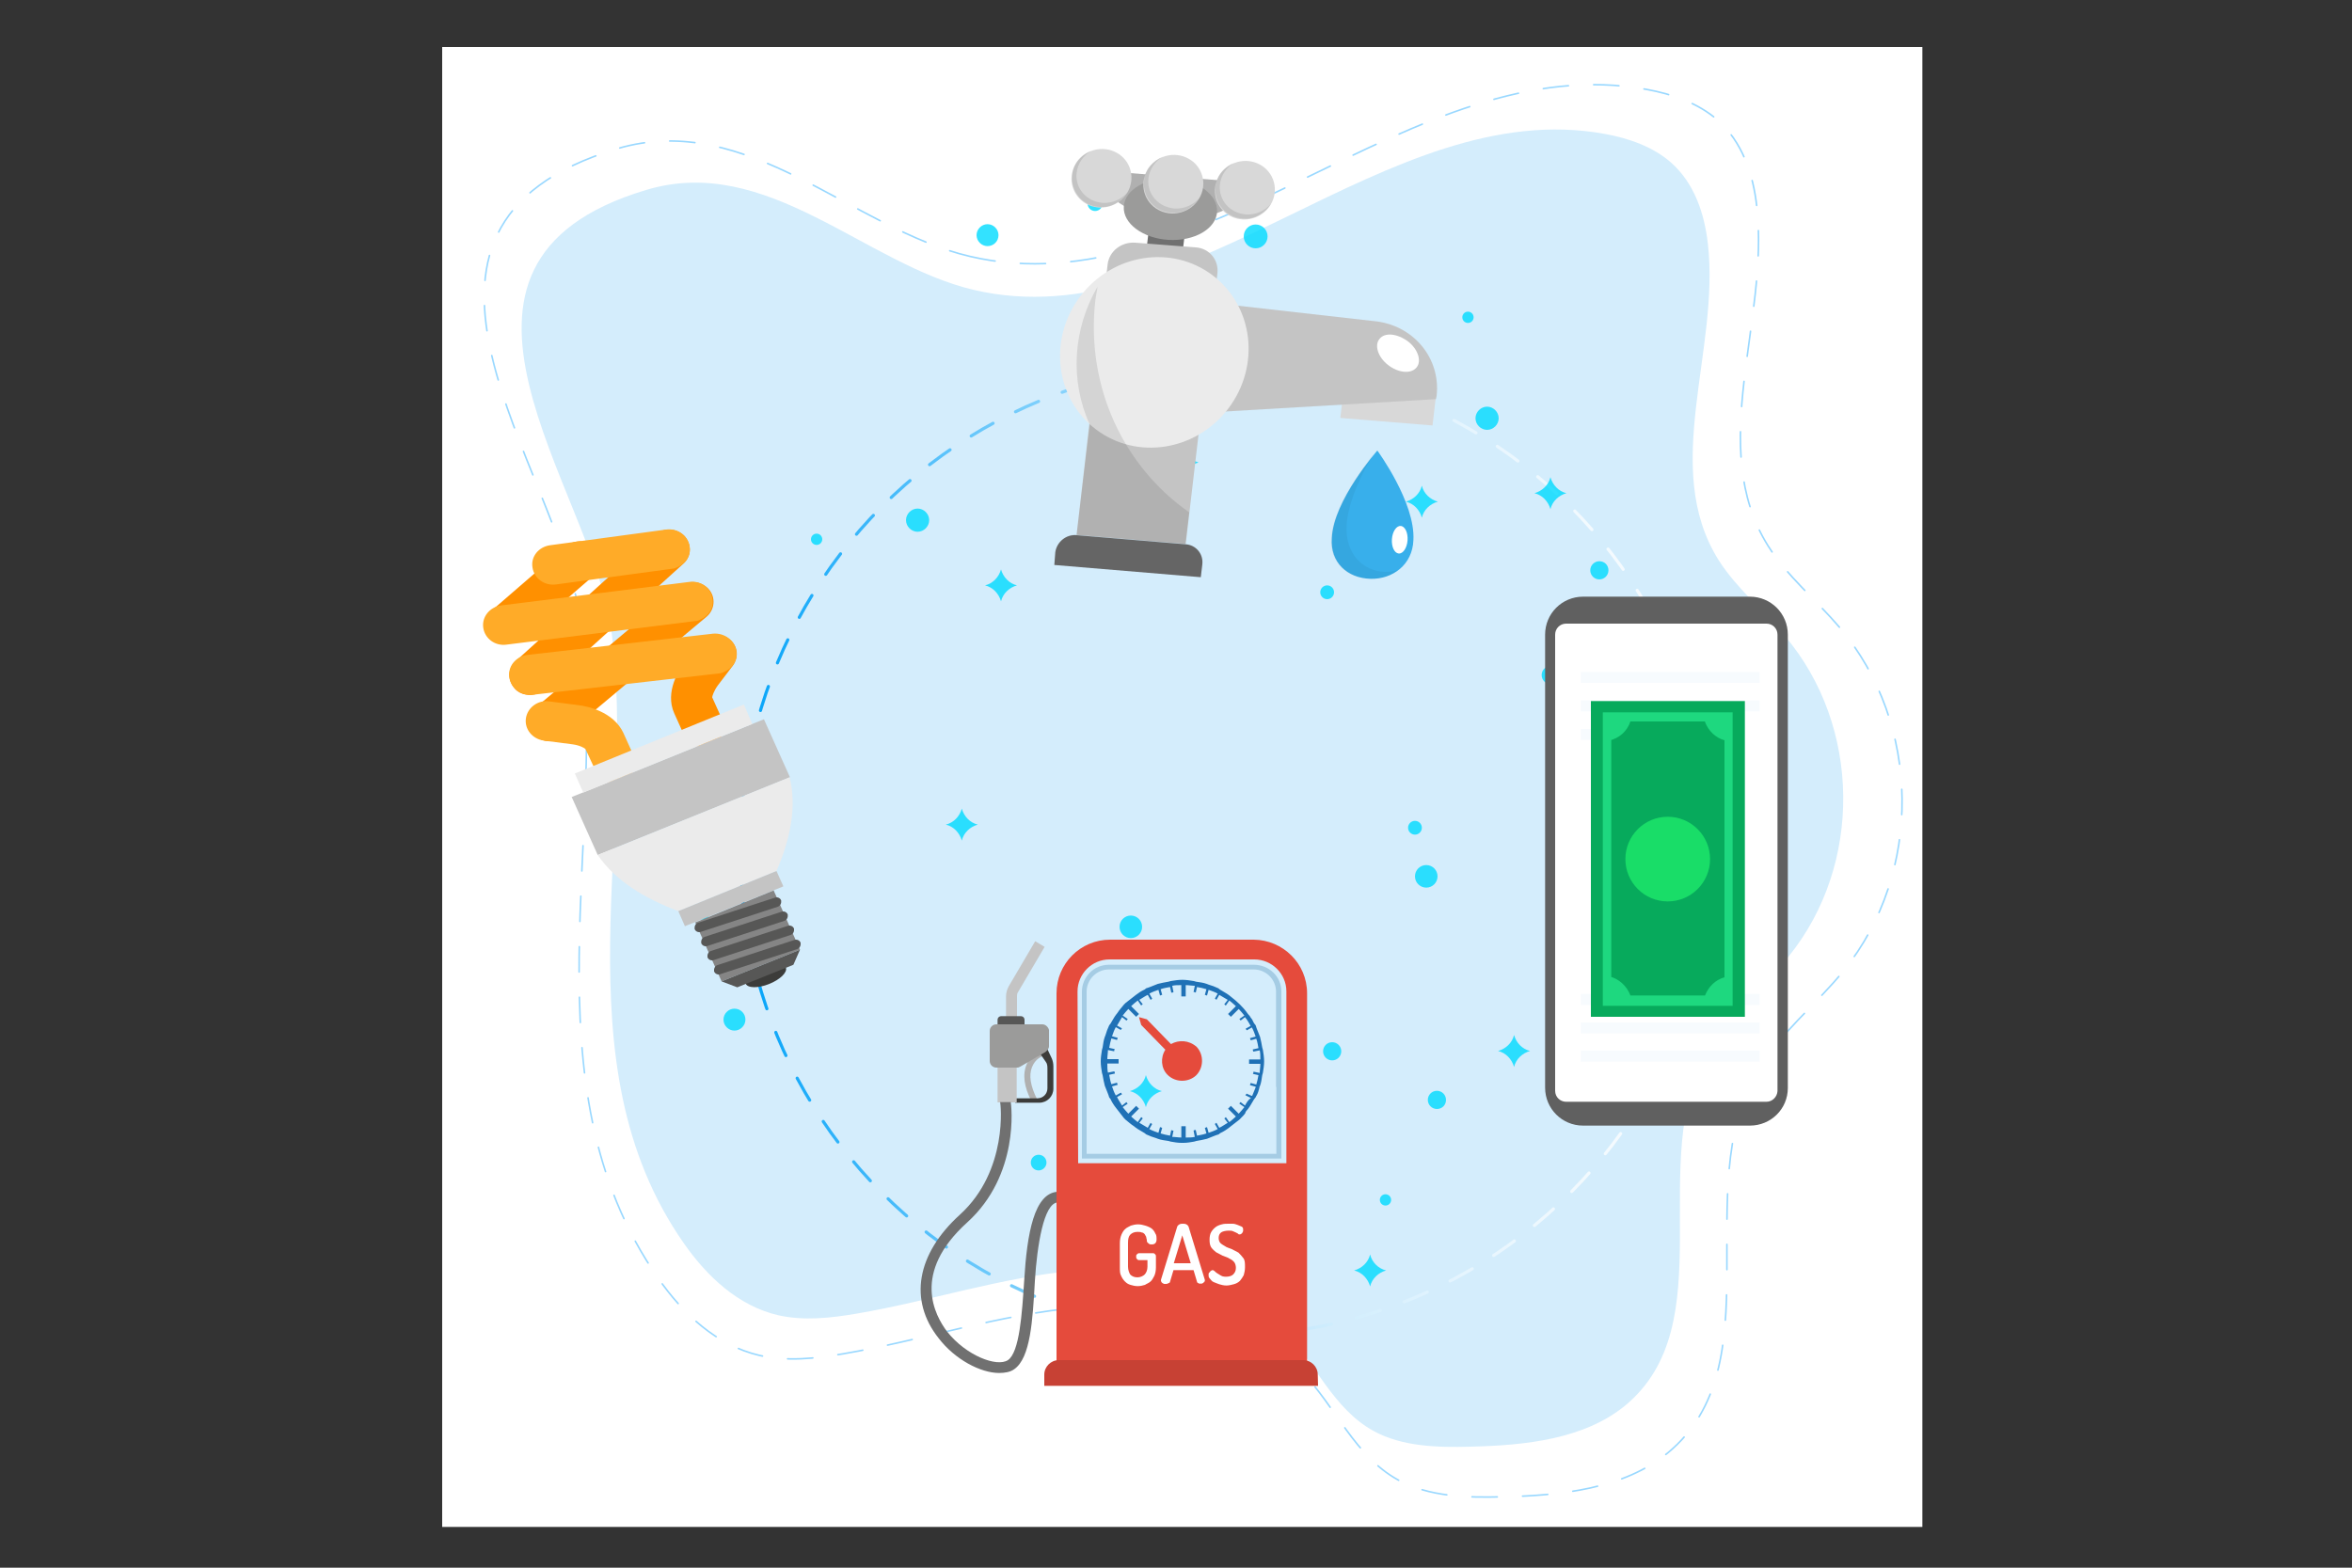 <?xml version="1.0" encoding="utf-8"?>
<!-- Generator: Adobe Illustrator 23.0.0, SVG Export Plug-In . SVG Version: 6.00 Build 0)  -->
<svg version="1.1" id="Layer_1" xmlns="http://www.w3.org/2000/svg" xmlns:xlink="http://www.w3.org/1999/xlink" x="0px" y="0px"
	 viewBox="0 0 750 500" style="enable-background:new 0 0 750 500;" xml:space="preserve">
<rect x="0" y="0" width="750" height="500" fill="#333333" stroke="none"/>
<style type="text/css">
	.st0{fill:none;}
	.st1{fill:#FFFFFF;}
	.st2{fill:#D4EDFC;}
	
		.st3{opacity:0.6;fill:none;stroke:#55BEFF;stroke-width:0.5;stroke-linecap:round;stroke-linejoin:round;stroke-dasharray:8.06,8.06;enable-background:new    ;}
	.st4{fill:none;stroke:url(#SVGID_1_);stroke-linecap:round;stroke-linejoin:round;stroke-dasharray:8.06,8.06;}
	.st5{opacity:0.8;}
	.st6{fill:#00DBFF;}
	.st7{fill:#B0B0B0;}
	.st8{fill:#3C3C3A;}
	.st9{fill:#C4C4C4;}
	.st10{fill:#9B9B9A;}
	.st11{fill:#707070;}
	.st12{fill:#575756;}
	.st13{fill:#A5CCE4;}
	.st14{fill:#E54B3C;}
	.st15{fill:#1F71B6;}
	.st16{fill:#C74134;}
	.st17{fill:#606060;}
	.st18{fill:#F7FBFE;}
	.st19{fill:#07AA5C;}
	.st20{fill:#1ED87F;}
	.st21{fill:#19DD68;}
	.st22{fill:#FF9000;}
	.st23{fill:#FFAB28;}
	.st24{fill:#EBEBEB;}
	.st25{fill:#858585;}
	.st26{fill:#D8D8D8;}
	.st27{opacity:0.1;enable-background:new    ;}
	.st28{opacity:0.1;}
	.st29{fill:#38AFEB;}
	.st30{opacity:5.000000e-02;}
</style>
<g>
	<rect class="st0" width="750" height="500"/>
	<g>
		<g id="BACKGROUND">
			<rect x="141" y="15" class="st1" width="472" height="472"/>
			<path class="st2" d="M310.7,92.5c68.8,16,131.4-62.5,201-49.8c7.7,1.4,15.4,4.1,21.1,9.1c7.5,6.6,10.7,16.3,11.8,25.9
				c3.9,34-15.1,71.4,3.4,100.9c5.7,9,14.3,16,21.2,24.3c24.3,28.7,24.8,72.9,1.2,102.1c-8.4,10.3-19.3,18.9-25.9,30.3
				c-20.1,34.9,5.4,87-26.4,113.1c-13,10.6-31.7,12.6-49.1,13c-10.6,0.3-21.9,0-31-5c-12.9-7.1-18.5-21.6-28.5-32
				c-16-16.7-42.3-21.3-66.2-19.2c-23.9,2.1-46.7,9.8-70.3,13.8c-8.2,1.4-16.7,2.3-24.8,0.5c-12.9-3-22.8-12.5-30.1-22.9
				c-40.6-58.1-14.4-132.3-23.3-196.6c-6.1-44.1-67.3-115.9,11.2-139.4C244.7,48.9,275.8,84.4,310.7,92.5z"/>
			<path class="st3" d="M309.4,81.8C383.2,99,450.4,14.9,525,28.5c8.3,1.5,16.5,4.4,22.6,9.7c8,7,11.5,17.5,12.6,27.7
				c4.1,36.4-16.2,76.6,3.6,108.2c6.1,9.7,15.3,17.2,22.8,26c26.1,30.8,26.6,78.2,1.3,109.5c-9,11.1-20.7,20.2-27.8,32.5
				c-21.5,37.4,5.8,93.2-28.3,121.3c-14,11.5-34.1,13.6-52.7,14c-11.4,0.3-23.4,0-33.3-5.4c-13.8-7.6-19.8-23.2-30.6-34.4
				c-17.2-17.9-45.4-22.8-71-20.6c-25.6,2.2-50.1,10.5-75.4,14.8c-8.8,1.5-17.9,2.5-26.6,0.5c-13.8-3.2-24.5-13.4-32.3-24.6
				c-43.5-62.3-15.4-141.9-25-210.8c-6.5-47.3-72.1-124.3,12-149.5C238.6,35.1,271.9,73.1,309.4,81.8z"/>
			
				<linearGradient id="SVGID_1_" gradientUnits="userSpaceOnUse" x1="355.209" y1="513.389" x2="355.209" y2="202.386" gradientTransform="matrix(0 -1 1 0 33.077 626.197)">
				<stop  offset="0" style="stop-color:#F7FBFE"/>
				<stop  offset="0.123" style="stop-color:#F3FAFE"/>
				<stop  offset="0.25" style="stop-color:#E6F5FE"/>
				<stop  offset="0.379" style="stop-color:#D2EEFD"/>
				<stop  offset="0.509" style="stop-color:#B5E3FD"/>
				<stop  offset="0.64" style="stop-color:#8FD6FC"/>
				<stop  offset="0.772" style="stop-color:#62C5FB"/>
				<stop  offset="0.903" style="stop-color:#2DB2FA"/>
				<stop  offset="1" style="stop-color:#00A2F9"/>
			</linearGradient>
			<ellipse class="st4" cx="391" cy="271" rx="155" ry="155"/>
		</g>
		<g id="OBJECTS">
			<g>
				<g class="st5">
					<path class="st6" d="M512.9,181.9c0,1.6-1.3,2.9-2.9,2.9s-2.9-1.3-2.9-2.9c0-1.6,1.3-2.9,2.9-2.9
						C511.7,179,512.9,180.3,512.9,181.9z"/>
					<path class="st6" d="M497.4,215.3c0,1.6-1.3,2.9-2.9,2.9s-2.9-1.3-2.9-2.9c0-1.6,1.3-2.9,2.9-2.9
						C496.1,212.4,497.4,213.7,497.4,215.3z"/>
					<circle class="st6" cx="423.2" cy="188.9" r="2.2"/>
					<path class="st6" d="M262.2,172c0,1-0.8,1.8-1.8,1.8s-1.8-0.8-1.8-1.8s0.8-1.8,1.8-1.8S262.2,171,262.2,172z"/>
					<path class="st6" d="M238.4,239.7c0,2.1-1.7,3.8-3.8,3.8s-3.8-1.7-3.8-3.8s1.7-3.8,3.8-3.8S238.4,237.6,238.4,239.7z"/>
					<circle class="st6" cx="224.1" cy="290.9" r="2.4"/>
					<circle class="st6" cx="454.8" cy="279.5" r="3.6"/>
					<path class="st6" d="M532.5,308.9c0,1.4-1.1,2.5-2.5,2.5c-1.4,0-2.5-1.1-2.5-2.5s1.1-2.5,2.5-2.5
						C531.4,306.4,532.5,307.6,532.5,308.9z"/>
					<circle class="st6" cx="541.9" cy="198.3" r="1.8"/>
					<path class="st6" d="M296.3,165.9c0,2-1.7,3.7-3.7,3.7s-3.7-1.7-3.7-3.7s1.7-3.7,3.7-3.7C294.6,162.2,296.3,163.9,296.3,165.9z
						"/>
					<path class="st6" d="M237.7,325.2c0,1.9-1.6,3.5-3.5,3.5s-3.5-1.6-3.5-3.5s1.6-3.5,3.5-3.5
						C236.2,321.7,237.7,323.3,237.7,325.2z"/>
					<g>
						<path class="st6" d="M319.2,181.6L319.2,181.6c0.7,2.5,2.6,4.5,5.1,5.1l0,0l0,0c-2.5,0.7-4.5,2.6-5.1,5.1l0,0l0,0
							c-0.7-2.5-2.6-4.5-5.1-5.1l0,0l0,0C316.6,186.1,318.5,184.1,319.2,181.6L319.2,181.6z"/>
						<path class="st6" d="M494.4,152.2L494.4,152.2c0.7,2.5,2.6,4.5,5.1,5.1l0,0l0,0c-2.5,0.7-4.5,2.6-5.1,5.1l0,0l0,0
							c-0.7-2.5-2.6-4.5-5.1-5.1l0,0l0,0C491.8,156.6,493.8,154.7,494.4,152.2L494.4,152.2z"/>
						<path class="st6" d="M564.4,198.1L564.4,198.1c0.7,2.5,2.6,4.5,5.1,5.1l0,0l0,0c-2.5,0.7-4.5,2.6-5.1,5.1l0,0l0,0
							c-0.7-2.5-2.6-4.5-5.1-5.1l0,0l0,0C561.8,202.6,563.8,200.6,564.4,198.1L564.4,198.1z"/>
						<path class="st6" d="M306.7,257.9L306.7,257.9c0.7,2.5,2.6,4.5,5.1,5.1l0,0l0,0c-2.5,0.7-4.5,2.6-5.1,5.1l0,0l0,0
							c-0.7-2.5-2.6-4.5-5.1-5.1l0,0l0,0C304.1,262.4,306,260.4,306.7,257.9L306.7,257.9z"/>
						<path class="st6" d="M507.2,269.6L507.2,269.6c0.7,2.5,2.6,4.5,5.1,5.1l0,0l0,0c-2.5,0.7-4.5,2.6-5.1,5.1l0,0l0,0
							c-0.7-2.5-2.6-4.5-5.1-5.1l0,0l0,0C504.6,274,506.6,272.1,507.2,269.6L507.2,269.6z"/>
					</g>
				</g>
				<g class="st5">
					<path class="st6" d="M458.2,353.7c-1.6,0-2.9-1.3-2.9-2.9s1.3-2.9,2.9-2.9s2.9,1.3,2.9,2.9
						C461.1,352.5,459.8,353.7,458.2,353.7z"/>
					<path class="st6" d="M424.8,338.2c-1.6,0-2.9-1.3-2.9-2.9s1.3-2.9,2.9-2.9s2.9,1.3,2.9,2.9S426.4,338.2,424.8,338.2z"/>
					<circle class="st6" cx="451.2" cy="264" r="2.2"/>
					<path class="st6" d="M468.1,103c-1,0-1.8-0.8-1.8-1.8s0.8-1.8,1.8-1.8s1.8,0.8,1.8,1.8S469.1,103,468.1,103z"/>
					<path class="st6" d="M400.4,79.2c-2.1,0-3.8-1.7-3.8-3.8s1.7-3.8,3.8-3.8s3.8,1.7,3.8,3.8S402.5,79.2,400.4,79.2z"/>
					<circle class="st6" cx="349.2" cy="64.9" r="2.4"/>
					<circle class="st6" cx="360.6" cy="295.6" r="3.6"/>
					<path class="st6" d="M331.2,373.3c-1.4,0-2.5-1.1-2.5-2.5s1.1-2.5,2.5-2.5s2.5,1.1,2.5,2.5S332.5,373.3,331.2,373.3z"/>
					<circle class="st6" cx="441.8" cy="382.7" r="1.8"/>
					<path class="st6" d="M474.2,137.1c-2,0-3.7-1.7-3.7-3.7s1.7-3.7,3.7-3.7s3.7,1.7,3.7,3.7C477.9,135.4,476.2,137.1,474.2,137.1z
						"/>
					<path class="st6" d="M314.9,78.5c-1.9,0-3.5-1.6-3.5-3.5s1.6-3.5,3.5-3.5s3.5,1.6,3.5,3.5C318.4,77,316.8,78.5,314.9,78.5z"/>
					<g>
						<path class="st6" d="M458.5,160L458.5,160c-2.5,0.7-4.5,2.6-5.1,5.1l0,0l0,0c-0.7-2.5-2.6-4.5-5.1-5.1l0,0l0,0
							c2.5-0.7,4.5-2.6,5.1-5.1l0,0l0,0C454,157.4,456,159.3,458.5,160L458.5,160z"/>
						<path class="st6" d="M487.9,335.2L487.9,335.2c-2.5,0.7-4.5,2.6-5.1,5.1l0,0l0,0c-0.7-2.5-2.6-4.5-5.1-5.1l0,0l0,0
							c2.5-0.7,4.5-2.6,5.1-5.1l0,0l0,0C483.5,332.6,485.4,334.6,487.9,335.2L487.9,335.2z"/>
						<path class="st6" d="M442,405.2L442,405.2c-2.5,0.7-4.5,2.6-5.1,5.1l0,0l0,0c-0.7-2.5-2.6-4.5-5.1-5.1l0,0l0,0
							c2.5-0.7,4.5-2.6,5.1-5.1l0,0l0,0C437.5,402.6,439.5,404.6,442,405.2L442,405.2z"/>
						<path class="st6" d="M382.2,147.5L382.2,147.5c-2.5,0.7-4.5,2.6-5.1,5.1l0,0l0,0c-0.7-2.5-2.6-4.5-5.1-5.1l0,0l0,0
							c2.5-0.7,4.5-2.6,5.1-5.1l0,0l0,0C377.7,144.9,379.7,146.8,382.2,147.5L382.2,147.5z"/>
						<path class="st6" d="M370.5,348L370.5,348c-2.5,0.7-4.5,2.6-5.1,5.1l0,0l0,0c-0.7-2.5-2.6-4.5-5.1-5.1l0,0l0,0
							c2.5-0.7,4.5-2.6,5.1-5.1l0,0l0,0C366.1,345.4,368,347.4,370.5,348L370.5,348z"/>
					</g>
				</g>
			</g>
			<g>
				<g>
					<path class="st7" d="M329,351.4c-2.5-4.8-3-8.7-1.6-12c1.4-3.4,4.5-4.3,4.6-4.3l0.5,1.8c-0.2,0-2.3,0.7-3.4,3.4
						s-0.5,6.1,1.6,10.3L329,351.4z"/>
					<path class="st8" d="M332.9,332.3l-2.1,2.5l2.7,3.9c0.4,0.5,0.5,1.2,0.5,2v6.4c0,1.8-1.4,3.2-3.2,3.2h-7.1v1.4h7.7
						c2.5,0,4.5-2,4.5-4.5v-7.1c0-0.9-0.2-1.8-0.5-2.5L332.9,332.3z"/>
					<rect x="318.1" y="340.5" class="st9" width="6.1" height="11.1"/>
					<path class="st10" d="M332.4,326.7h-5.7h-8.6h-0.4c-1.1,0-2.1,0.9-2.1,2.1v9.6c0,1.1,0.9,2.1,2.1,2.1h0.4h6.1h0.2
						c0.4,0,0.7-0.2,1.1-0.4l7.9-4.6c0.5-0.4,1.1-1.1,1.1-1.8v-5.2C334.3,327.6,333.4,326.7,332.4,326.7z"/>
					<path class="st9" d="M324.2,325h-3.4v-7.3c0-1.1,0.4-2.3,0.9-3.2l8.4-14.3l3,1.8l-8.4,14.3c-0.4,0.5-0.4,1.1-0.4,1.4v7.3H324.2
						z"/>
					<path class="st11" d="M318.6,437.9c-5.9,0-14.1-4.3-19.3-11.1c-9.6-12.1-7-26.9,6.8-39.4c15.5-14.1,13-35.7,12.8-35.9h3.4
						c0.2,0.9,2.9,23.2-13.9,38.4c-17.8,16.1-10.3,29.6-6.4,34.8c6.1,7.7,15.9,11.4,19.4,9.1c3.7-2.5,4.5-14.8,5.2-25.5
						c0.9-15,3.2-27.8,10.7-28.2v3.4c-4.5,0.2-6.6,13.9-7.3,25c-0.7,12.7-1.4,24.6-6.6,28.2C322.2,437.6,320.4,437.9,318.6,437.9z"
						/>
					<path class="st12" d="M326.7,325.3c0-0.7-0.5-1.2-1.2-1.2h-6.2c-0.7,0-1.2,0.5-1.2,1.2v1.4h8.6v-1.4H326.7z"/>
				</g>
				<path class="st13" d="M399.8,307.7h-3h-43.2c-4.8,0-8.6,3.9-8.6,8.6v53.2H397h11.6v-20.2v-2.7v-21.8v-2.9v-5.7
					C408.6,311.4,404.6,307.7,399.8,307.7z M407,346.7v2.7V368h-10.2h-50.3v-51.7c0-3.9,3.2-7.1,7.1-7.1h43.2h3
					c3.9,0,7.1,3.2,7.1,7.1v5.5v2.9V346.7L407,346.7z"/>
				<path class="st14" d="M373.4,333l-7.7-7.9l0,0l-2.5-0.7l0.7,2.5l0,0l7.7,7.9c-1.6,2.5-1.4,5.9,0.7,8c2.5,2.5,6.6,2.5,9.1,0.2
					c2.5-2.5,2.5-6.6,0.2-9.1C379.1,331.7,375.9,331.6,373.4,333z"/>
				<path class="st15" d="M397.7,354l0.4-0.5l0,0c0.7-0.9,1.2-2,1.8-2.9l0,0l0.4-0.5l0,0c0.2-0.2,0.2-0.5,0.4-0.7
					c0.4-0.7,0.7-1.6,0.9-2.5l0,0v-0.2l0.2-0.4l0,0l0,0l0,0c0.4-1.1,0.5-2.1,0.7-3.4l0,0l0.2-0.7l0,0c0.2-1.2,0.4-2.5,0.4-3.7
					s-0.2-2.5-0.4-3.7l0,0l-0.2-0.7l0,0c-0.2-1.1-0.4-2.3-0.7-3.4l0,0l0,0l0,0l-0.2-0.5l0,0c-0.4-1.1-0.9-2.1-1.2-3.2l0,0l-0.4-0.5
					l0,0c-0.4-0.5-0.5-1.1-0.9-1.6c-0.4-0.4-0.5-0.9-0.9-1.2l0,0l-0.4-0.5l0,0c-1.4-2-3.2-3.7-5.4-5.4l0,0l-0.5-0.4l0,0
					c-0.9-0.7-2-1.2-2.9-1.8l0,0l-0.5-0.4l0,0c-1.1-0.5-2.1-0.9-3.2-1.2l0,0l-0.5-0.2l0,0l0,0l0,0c-1.1-0.4-2.1-0.5-3.4-0.7l0,0
					l-0.7-0.2l0,0c-1.2-0.2-2.5-0.4-3.7-0.4s-2.5,0.2-3.7,0.4l0,0l-0.7,0.2l0,0c-1.1,0.2-2.3,0.4-3.4,0.7l0,0l0,0l0,0l-0.5,0.2l0,0
					c-1.1,0.4-2.1,0.9-3.2,1.2l0,0l-0.5,0.4l0,0c-1.1,0.5-2,1.1-2.9,1.8l0,0l-0.5,0.4l0,0c-0.9,0.7-1.8,1.4-2.7,2.1l0,0l-0.5,0.5
					l0,0c-0.7,0.9-1.4,1.6-2.1,2.7l0,0l-0.4,0.5l0,0c-0.7,0.9-1.2,2-1.8,2.9l0,0l-0.4,0.5l0,0c-0.5,1.1-0.9,2.1-1.2,3.2l0,0
					l-0.2,0.5l0,0l0,0l0,0c-0.4,1.1-0.5,2.1-0.7,3.4l0,0l-0.2,0.7l0,0c-0.2,1.2-0.4,2.5-0.4,3.7s0.2,2.5,0.4,3.7l0,0l0.2,0.7l0,0
					c0.2,1.1,0.4,2.3,0.7,3.4l0,0l0,0l0,0l0.2,0.5l0,0c0.4,1.1,0.9,2.1,1.2,3.2l0,0l0.4,0.5l0,0c0.5,1.1,1.1,2,1.8,2.9l0,0l0.4,0.5
					l0,0c0.7,0.9,1.4,1.8,2.1,2.7l0,0l0.5,0.5l0,0c0.9,0.7,1.6,1.4,2.7,2.1l0,0l0.5,0.4l0,0c0.9,0.7,2,1.2,2.9,1.8l0,0l0.5,0.4l0,0
					c1.1,0.5,2.1,0.9,3.2,1.2l0,0l0.5,0.2l0,0l0,0l0,0c1.1,0.4,2.1,0.5,3.4,0.7l0,0l0.7,0.2l0,0c1.1,0.2,2.3,0.4,3.4,0.4l0,0h0.7
					l0,0c1.1,0,2.3-0.2,3.4-0.4l0,0l0.7-0.2l0,0c1.1-0.2,2.3-0.4,3.4-0.7l0,0l0,0l0,0l0.5-0.2l0,0c1.1-0.4,2.1-0.9,3.2-1.2l0,0
					l0.5-0.4l0,0c1.1-0.5,2-1.1,2.9-1.8l0,0l0.5-0.4l0,0c0.9-0.7,1.8-1.4,2.7-2.1l0,0l0.5-0.5l0,0c0.5-0.5,1.1-1.1,1.4-1.6
					C397.1,354.8,397.3,354.4,397.7,354L397.7,354z M397,352.6l-1.4-1.1c-0.2,0.2-0.4,0.4-0.4,0.5l1.6,1.1c-0.5,0.7-1.2,1.4-1.8,2.1
					l-2.5-2.5c-0.4,0.4-0.7,0.7-0.9,0.9l2.5,2.5c-0.7,0.7-1.4,1.2-2.1,1.8l-1.1-1.6c-0.2,0.2-0.4,0.4-0.5,0.4l1.1,1.4
					c-0.9,0.5-1.8,1.2-2.7,1.6l-0.9-1.6c-0.2,0.2-0.4,0.2-0.5,0.4l0.9,1.6c-0.9,0.5-2,0.9-2.9,1.2l-0.5-1.8c-0.2,0-0.4,0.2-0.7,0.2
					l0.5,1.8c-1.1,0.4-2,0.5-3,0.7l-0.4-1.8c-0.2,0-0.5,0-0.7,0.2l0.4,2c-0.9,0.2-1.8,0.2-2.9,0.2v-3.6c-0.2,0-0.5,0-0.7,0
					c-0.2,0-0.5,0-0.7,0v3.6c-0.9,0-2-0.2-2.9-0.2l0.4-2c-0.2,0-0.5,0-0.7-0.2l-0.4,1.8c-1.1-0.2-2.1-0.4-3-0.7l0.5-1.8
					c-0.2,0-0.4-0.2-0.7-0.2l-0.5,1.8c-1.1-0.4-2-0.7-2.9-1.2l0.9-1.6c-0.2-0.2-0.4-0.2-0.5-0.4l-0.9,1.6c-0.9-0.5-1.8-1.1-2.7-1.6
					l1.1-1.4c-0.2-0.2-0.4-0.4-0.5-0.4l-1.1,1.6c-0.7-0.5-1.4-1.2-2.1-1.8l2.5-2.5c-0.4-0.4-0.7-0.7-0.9-0.9l-2.5,2.5
					c-0.7-0.7-1.2-1.4-1.8-2.1l1.6-1.1c-0.2-0.2-0.4-0.4-0.4-0.5l-1.4,1.1c-0.5-0.9-1.2-1.8-1.6-2.7l1.6-0.9
					c-0.2-0.2-0.2-0.4-0.4-0.5l-1.6,0.9c-0.5-0.9-0.9-2-1.2-2.9l1.8-0.5c0-0.2-0.2-0.4-0.2-0.7l-1.8,0.5c-0.4-1.1-0.5-2-0.7-3
					l1.8-0.4c0-0.2,0-0.5-0.2-0.7l-2,0.4c-0.2-0.9-0.2-1.8-0.2-2.9h3.6c0-0.2,0-0.5,0-0.7s0-0.5,0-0.7h-3.6c0-0.9,0.2-2,0.2-2.9
					l2,0.4c0-0.2,0-0.5,0.2-0.7l-1.8-0.4c0.2-1.1,0.4-2.1,0.7-3l1.8,0.5c0-0.2,0.2-0.4,0.2-0.7l-1.8-0.5c0.4-1.1,0.7-2,1.2-2.9
					l1.6,0.9c0.2-0.2,0.2-0.4,0.4-0.5l-1.6-0.9c0.5-0.9,1.1-1.8,1.6-2.7l1.4,1.1c0.2-0.2,0.4-0.4,0.4-0.5l-1.6-1.1
					c0.5-0.7,1.2-1.4,1.8-2.1l2.5,2.5c0.4-0.4,0.7-0.7,0.9-0.9l-2.5-2.5c0.7-0.7,1.4-1.2,2.1-1.8l1.1,1.6c0.2-0.2,0.4-0.4,0.5-0.4
					l-1.1-1.4c0.9-0.5,1.8-1.2,2.7-1.6l0.9,1.6c0.2-0.2,0.4-0.2,0.5-0.4l-0.9-1.6c0.9-0.5,2-0.9,2.9-1.2l0.5,1.8
					c0.2,0,0.4-0.2,0.7-0.2l-0.5-1.8c1.1-0.4,2-0.5,3-0.7l0.4,1.8c0.2,0,0.5,0,0.7-0.2l-0.4-2c0.9-0.2,1.8-0.2,2.9-0.2v3.6
					c0.2,0,0.5,0,0.7,0c0.2,0,0.5,0,0.7,0v-3.6c0.9,0,2,0.2,2.9,0.2l-0.4,2c0.2,0,0.5,0,0.7,0.2l0.4-1.8c1.1,0.2,2.1,0.4,3,0.7
					l-0.5,1.8c0.2,0,0.4,0.2,0.7,0.2l0.5-1.8c1.1,0.4,2,0.7,2.9,1.2l-0.9,1.6c0.2,0.2,0.4,0.2,0.5,0.4l0.9-1.6
					c0.9,0.5,1.8,1.1,2.7,1.6l-1.1,1.4c0.2,0.2,0.4,0.4,0.5,0.4l1.1-1.6c0.7,0.5,1.4,1.2,2.1,1.8l-2.5,2.5c0.4,0.4,0.7,0.7,0.9,0.9
					l2.5-2.5c0.7,0.7,1.2,1.4,1.8,2.1l-1.6,1.1c0.2,0.2,0.4,0.4,0.4,0.5l1.4-1.1c0.2,0.2,0.2,0.4,0.4,0.5c0.5,0.7,0.9,1.4,1.4,2.3
					l-1.6,0.9c0.2,0.2,0.2,0.4,0.4,0.5l1.6-0.9c0.5,0.9,0.9,2,1.2,2.9l-1.8,0.5c0,0.2,0.2,0.4,0.2,0.7l1.8-0.5c0.4,1.1,0.5,2,0.7,3
					l-1.8,0.4c0,0.2,0,0.5,0.2,0.7l2-0.4c0.2,0.9,0.2,1.8,0.2,2.9h-3.6c0,0.2,0,0.5,0,0.7s0,0.5,0,0.7h3.6c0,0.9-0.2,2-0.2,2.9
					l-2-0.4c0,0.2,0,0.5-0.2,0.7l1.8,0.4c-0.2,1.1-0.4,2.1-0.7,3l-1.8-0.5c0,0.2-0.2,0.4-0.2,0.7l1.8,0.5v0.2
					c-0.4,0.9-0.7,1.8-1.1,2.7l0,0h-0.2l-1.6-0.7c-0.2,0.2-0.2,0.4-0.4,0.5l0.4,0.2l1.4,0.7C398,350.8,397.5,351.7,397,352.6
					L397,352.6z"/>
				<path class="st12" d="M400.2,349.4C400.2,349.4,400.2,349.2,400.2,349.4L400.2,349.4L400.2,349.4z"/>
				<g>
					<path class="st14" d="M416.8,434.5V316.8c0-9.5-7.7-17-17-17.1l0,0H354c-9.5,0-17.1,7.7-17.1,17.1v117.8H416.8z M343.6,316.2
						c0-5.5,4.5-10.2,10.2-10.2H400c5.5,0,10.2,4.5,10.2,10.2V371h-66.4L343.6,316.2L343.6,316.2z"/>
				</g>
				<g>
					<path class="st1" d="M365.7,395.6c0-0.4-0.2-0.7-0.2-1.1c-0.2-0.4-0.4-0.7-0.5-0.9c-0.2-0.2-0.5-0.5-0.9-0.5
						c-0.4-0.2-0.9-0.2-1.4-0.2c-1.1,0-1.8,0.4-2.3,0.9s-0.7,1.4-0.7,2.5v7.7c0,1.1,0.4,2,0.7,2.5c0.5,0.5,1.2,0.9,2.3,0.9
						c0.9,0,1.8-0.4,2.3-0.9c0.5-0.5,0.9-1.4,0.9-2.5v-2.1h-2.7c-0.4,0-0.5-0.2-0.7-0.4c-0.2-0.2-0.2-0.5-0.2-0.7
						c0-0.4,0-0.5,0.2-0.7c0.2-0.2,0.4-0.4,0.7-0.4h4.5c0.4,0,0.5,0.2,0.7,0.4c0.2,0.2,0.2,0.4,0.2,0.7v3.4c0,1.1-0.2,2-0.5,2.7
						c-0.4,0.7-0.7,1.4-1.2,1.8c-0.5,0.5-1.2,0.7-1.8,1.1c-0.7,0.2-1.4,0.4-2.3,0.4s-1.6-0.2-2.3-0.4s-1.2-0.5-1.8-1.1
						c-0.5-0.5-0.9-1.1-1.2-1.8c-0.4-0.7-0.4-1.6-0.4-2.7v-7.7c0-1.1,0.2-2,0.5-2.7s0.7-1.4,1.2-1.8c0.5-0.5,1.1-0.7,1.8-1.1
						c0.7-0.2,1.4-0.4,2.3-0.4s1.6,0.2,2.3,0.4c0.7,0.2,1.4,0.5,2,0.9c0.5,0.4,0.9,0.9,1.2,1.6c0.4,0.5,0.4,1.2,0.4,2
						c0,0.5-0.2,0.9-0.4,1.1c-0.2,0.2-0.5,0.4-1.1,0.4c-0.4,0-0.7,0-0.9-0.2C365.7,396.2,365.7,396,365.7,395.6z"/>
					<path class="st1" d="M371.8,409.5c-0.2,0-0.4,0-0.5,0c-0.2,0-0.4-0.2-0.5-0.2c-0.2-0.2-0.4-0.2-0.4-0.4
						c-0.2-0.2-0.2-0.4-0.2-0.5c0-0.2,0-0.2,0-0.2l5.2-17c0.2-0.4,0.4-0.5,0.7-0.7c0.4-0.2,0.7-0.2,1.1-0.2c0.4,0,0.7,0,1.1,0.2
						c0.4,0.2,0.5,0.4,0.7,0.7l5.2,17c0,0.2,0,0.2,0,0.2c0,0.2,0,0.4-0.2,0.4c-0.2,0.2-0.2,0.4-0.4,0.4c-0.2,0.2-0.4,0.2-0.5,0.2
						c-0.2,0-0.4,0-0.5,0c-0.2,0-0.4,0-0.5-0.2c-0.2,0-0.4-0.2-0.4-0.4l-1.1-3.7h-6.4l-1.1,3.7c0,0.2-0.2,0.4-0.4,0.4
						C372.2,409.5,372,409.5,371.8,409.5z M379.7,402.9L377,394l-2.7,8.9H379.7z"/>
					<path class="st1" d="M390.9,407.2c0.9,0,1.8-0.2,2.3-0.7s0.9-1.1,0.9-2.1c0-0.7-0.2-1.4-0.5-1.8c-0.4-0.5-0.9-0.9-1.6-1.2
						c-0.5-0.4-1.2-0.5-2.1-0.9c-0.7-0.4-1.4-0.7-2.1-1.1c-0.5-0.4-1.1-0.9-1.6-1.6c-0.4-0.7-0.5-1.4-0.5-2.5c0-0.9,0.2-1.8,0.5-2.3
						c0.4-0.7,0.9-1.2,1.4-1.6c0.5-0.4,1.2-0.7,2-0.9c0.7-0.2,1.4-0.2,2.1-0.2c0.4,0,0.9,0,1.4,0c0.5,0,1.1,0.2,1.6,0.4
						c0.5,0.2,0.9,0.4,1.2,0.5c0.4,0.2,0.5,0.5,0.5,0.9c0,0.2,0,0.4,0,0.5c0,0.2-0.2,0.4-0.2,0.5c-0.2,0.2-0.2,0.4-0.4,0.4
						c-0.2,0.2-0.4,0.2-0.5,0.2c-0.2,0-0.4,0-0.5-0.2c-0.2-0.2-0.4-0.2-0.7-0.4c-0.4-0.2-0.5-0.2-0.9-0.4s-0.9-0.2-1.4-0.2
						c-0.9,0-1.8,0.2-2.3,0.5s-0.9,0.9-0.9,1.8c0,0.7,0.2,1.2,0.5,1.6c0.4,0.4,0.9,0.7,1.6,1.1c0.5,0.4,1.2,0.5,2.1,0.9
						c0.7,0.4,1.4,0.7,2.1,1.1c0.5,0.5,1.1,1.1,1.6,1.8c0.5,0.7,0.5,1.6,0.5,2.9c0,0.9-0.2,1.8-0.4,2.5c-0.4,0.7-0.7,1.2-1.2,1.8
						c-0.5,0.5-1.2,0.9-2,1.1c-0.7,0.2-1.6,0.4-2.3,0.4c-0.9,0-1.6-0.2-2.3-0.4c-0.7-0.2-1.2-0.5-1.8-0.7c-0.5-0.2-0.9-0.7-1.2-1.1
						c-0.4-0.4-0.4-0.7-0.4-1.1c0-0.2,0-0.4,0-0.5s0.2-0.4,0.4-0.5c0.2-0.2,0.2-0.4,0.4-0.4c0.2-0.2,0.4-0.2,0.5-0.2
						c0.2,0,0.5,0.2,0.7,0.4s0.5,0.5,0.9,0.7c0.4,0.2,0.7,0.5,1.2,0.7C389.5,407,390.2,407.2,390.9,407.2z"/>
				</g>
				<path class="st16" d="M420.3,442h-87.3v-3.6c0-2.5,2.1-4.6,4.6-4.6h78c2.5,0,4.6,2.1,4.6,4.6L420.3,442L420.3,442z"/>
			</g>
			<g>
				<g>
					<path class="st17" d="M558,359h-53.2c-6.7,0-12.1-5.4-12.1-12.1V202.4c0-6.7,5.4-12.1,12.1-12.1H558c6.7,0,12.1,5.4,12.1,12.1
						V347C570.1,353.7,564.7,359,558,359z"/>
					<path class="st1" d="M563.3,351.4h-63.9c-1.9,0-3.5-1.5-3.5-3.5V202.4c0-1.9,1.5-3.5,3.5-3.5h63.9c1.9,0,3.5,1.5,3.5,3.5v145.6
						C566.7,349.8,565.2,351.4,563.3,351.4z"/>
				</g>
				<g>
					<rect x="504.1" y="214.3" class="st18" width="57" height="3.5"/>
					<rect x="504.1" y="223.4" class="st18" width="57" height="3.5"/>
					<rect x="504.1" y="232.5" class="st18" width="41.8" height="3.5"/>
				</g>
				<g>
					<rect x="504.1" y="317" class="st18" width="57" height="3.5"/>
					<rect x="504.1" y="326.1" class="st18" width="57" height="3.5"/>
					<rect x="504.1" y="335.1" class="st18" width="57" height="3.5"/>
				</g>
				<g>
					<polygon class="st19" points="507.3,223.6 556.4,223.6 556.4,324.3 507.3,324.3 					"/>
					<path class="st20" d="M511.1,236.6v74.8v9.4h9.4h22.6h9.4v-9.4v-74.8v-9.4h-9.4h-22.6h-9.4V236.6L511.1,236.6z M543.7,230.3
						c1.1,2.8,3.3,5,6.2,5.8v75.6c-2.9,0.8-5.1,3-6.2,5.8l0,0h-23.8l0,0c-1.1-3-3.7-5.4-6.8-6.1c0.2,0.1,0.4,0.1,0.7,0.2v-75.6
						c-0.2,0.1-0.4,0.1-0.7,0.2c3.2-0.7,5.8-3,6.8-6.1l0,0H543.7L543.7,230.3z"/>
					<circle class="st21" cx="531.8" cy="274" r="13.5"/>
				</g>
			</g>
			<g>
				
					<ellipse transform="matrix(0.929 -0.37 0.37 0.929 -97.772 112.264)" class="st8" cx="244.1" cy="311.3" rx="6.9" ry="2.9"/>
				<g>
					<path class="st22" d="M226.8,237.8c3.3-1.4,5-5.1,3.5-8.3l-3.2-7.1c0-0.3,0.5-2,1.8-3.8l4.8-6.3c2.1-2.9,1.5-6.8-1.5-8.7
						s-7.1-1.4-9.2,1.5l-4.8,6.3c-1.5,2-6.3,9.2-3.2,16.1l3.2,7.1C219.4,237.6,223.3,239.1,226.8,237.8z"/>
					<path class="st22" d="M164.5,204.7c0.6-0.3,1.4-0.6,1.8-1.2l23-19.9c2.7-2.4,2.9-6.3,0.5-8.9c-2.4-2.6-6.6-2.7-9.3-0.5
						l-23,19.9c-2.7,2.4-2.9,6.3-0.5,8.9C159,205.1,162,205.8,164.5,204.7z"/>
					<path class="st22" d="M171.5,221.2c0.8-0.3,1.4-0.8,2-1.2l44.4-40.2c2.7-2.4,2.7-6.3,0.3-8.9c-2.6-2.6-6.8-2.6-9.3-0.3
						l-44.4,40.2c-2.7,2.4-2.7,6.3-0.3,8.9C166,221.7,169.1,222.1,171.5,221.2z"/>
					<path class="st22" d="M177.9,236c0.6-0.3,1.2-0.6,1.8-1.1l45.6-38.2c2.7-2.3,3-6.3,0.6-8.9c-2.4-2.6-6.6-2.9-9.3-0.6L171,225.5
						c-2.7,2.3-3,6.3-0.6,8.9C172.2,236.4,175.4,236.9,177.9,236z"/>
					<path class="st23" d="M216,180.9c2.7-1.1,4.4-3.8,3.9-6.6c-0.5-3.5-3.9-5.9-7.5-5.4l-37,5c-3.6,0.5-6.2,3.6-5.6,7.1
						c0.5,3.5,3.9,5.9,7.5,5.4l37-5C214.8,181.4,215.4,181.2,216,180.9z"/>
					<path class="st23" d="M223.3,197.6c2.7-1.1,4.4-3.8,3.9-6.6c-0.5-3.5-3.8-5.9-7.4-5.4l-60,7.5c-3.6,0.5-6.2,3.6-5.7,7.1
						c0.5,3.5,3.8,5.9,7.4,5.4l60-7.5C222.3,198.1,222.9,197.9,223.3,197.6z"/>
					<path class="st23" d="M230.9,214.3c2.7-1.1,4.4-3.8,3.9-6.6c-0.5-3.5-3.8-5.9-7.4-5.6l-59.3,6.8c-3.6,0.5-6.2,3.6-5.7,7.1
						c0.5,3.5,3.8,5.9,7.4,5.6l59.3-6.8C229.7,214.8,230.3,214.6,230.9,214.3z"/>
					<path class="st23" d="M198.5,249.2c3.3-1.4,5-5.1,3.5-8.3l-3.2-7.1c-3.2-6.9-11.7-8.6-14.4-8.9l-9.3-1.2
						c-3.6-0.5-6.9,2-7.4,5.4c-0.5,3.5,2.1,6.6,5.7,7.1l9.2,1.2c2.3,0.3,3.8,1.2,4.1,1.5l3.2,6.9
						C191.3,249.1,195.2,250.6,198.5,249.2z"/>
					<polygon class="st9" points="251.9,247.9 243.6,229.4 182.3,254.2 190.6,272.7 					"/>
					<path class="st24" d="M247.6,277.8c4.5-10.4,6.5-20.5,4.2-29.9l-61.2,24.8c5.6,8.1,14.6,13.7,25.7,17.9L247.6,277.8z"/>
					<polygon class="st9" points="249.8,282.7 247.6,277.8 216.3,290.6 218.4,295.4 					"/>
					<polygon class="st24" points="237.2,224.7 239.9,230.9 186,252.8 183.3,246.7 					"/>
					<polygon class="st25" points="255.1,302.9 246.7,284 221.7,294.2 230.1,313 					"/>
					<polygon class="st12" points="255.1,302.9 253,307.7 235.1,314.9 230.1,313 					"/>
					<path class="st12" d="M248,289.2c0.9-0.3,1.2-1.2,1.1-2l0,0c-0.3-0.8-1.2-1.2-2-0.9l-24.5,8c-0.9,0.3-1.2,1.2-1.1,2l0,0
						c0.3,0.8,1.2,1.2,2,0.9L248,289.2z"/>
					<path class="st12" d="M250.1,293.7c0.9-0.3,1.2-1.2,1.1-2l0,0c-0.3-0.8-1.2-1.2-2-0.9l-24.5,8c-0.9,0.3-1.2,1.2-1.1,2l0,0
						c0.3,0.8,1.2,1.2,2,0.9L250.1,293.7z"/>
					<path class="st12" d="M252.1,298.2c0.9-0.3,1.2-1.2,1.1-2l0,0c-0.3-0.8-1.2-1.2-2-0.9l-24.5,8c-0.9,0.3-1.2,1.2-1.1,2l0,0
						c0.3,0.8,1.2,1.2,2,0.9L252.1,298.2z"/>
					<path class="st12" d="M254.2,302.7c0.9-0.3,1.2-1.2,1.1-2l0,0c-0.3-0.8-1.2-1.2-2-0.9l-24.5,8c-0.9,0.3-1.2,1.2-1.1,2l0,0
						c0.3,0.8,1.2,1.2,2,0.9L254.2,302.7z"/>
				</g>
			</g>
			<g>
				<g>
					<g>
						<g>
							<polygon class="st7" points="348.5,59.4 372,74.3 399.1,63.6 399.8,58.4 349.2,54.3 							"/>
							
								<ellipse transform="matrix(0.933 -0.36 0.36 0.933 4.879 147.103)" class="st26" cx="396.9" cy="60.5" rx="9.6" ry="9.3"/>
							
								<ellipse transform="matrix(0.933 -0.36 0.36 0.933 3.158 130.394)" class="st26" cx="351.2" cy="56.7" rx="9.6" ry="9.3"/>
							<polygon class="st11" points="365.4,81.1 376.9,82.1 378.3,70.4 366.8,69.4 							"/>
							<path class="st9" d="M343.3,170.6l34.8,2.9l10.1-86.3c0.5-4.2-2.5-8-6.9-8.3l-19.3-1.5c-4.4-0.3-8.3,2.7-8.8,6.9L343.3,170.6
								z"/>
							<polygon class="st26" points="427.4,133.3 456.8,135.7 457.8,127.1 428.4,124.7 							"/>
							<path class="st9" d="M386.3,131.5l71.6-4.2l0.2-1c1.4-12.2-7.6-22.8-20.1-23.9L390.3,97L386.3,131.5z"/>
							
								<ellipse transform="matrix(0.605 -0.797 0.797 0.605 55.846 337.544)" class="st24" cx="367.9" cy="112.5" rx="30.8" ry="29.6"/>
							
								<ellipse transform="matrix(5.570529e-02 -0.998 0.998 5.570529e-02 285.967 435.474)" class="st10" cx="373.2" cy="66.6" rx="9.8" ry="14.9"/>
							<path class="st11" d="M336.2,180.2l46.7,3.9l0.5-4.2c0.3-3.2-2-6.1-5.4-6.3l-34.7-2.9c-3.4-0.3-6.3,2.2-6.8,5.4L336.2,180.2z
								"/>
							
								<ellipse transform="matrix(0.933 -0.36 0.36 0.933 4.018 138.747)" class="st26" cx="374.1" cy="58.6" rx="9.6" ry="9.3"/>
							<g>
								<path class="st27" d="M348,48.1c-2.5,1.4-4.4,4.1-4.7,7.1c-0.5,4.9,3.2,9.1,8.3,9.5c3.2,0.2,6.1-1.2,8-3.4
									c-1.9,3-5.4,5.1-9.1,4.7c-5.2-0.3-9.1-4.9-8.6-10C342.1,52.3,344.6,49.3,348,48.1z"/>
							</g>
							<g>
								<path class="st27" d="M370.9,49.9c-2.5,1.4-4.4,4.1-4.7,7.1c-0.5,4.9,3.2,9.1,8.3,9.5c3.2,0.2,6.1-1.2,8-3.4
									c-1.9,3-5.4,5.1-9.1,4.7c-5.2-0.3-9.1-4.9-8.6-10C364.9,54.2,367.5,51.3,370.9,49.9z"/>
							</g>
							<g>
								<path class="st27" d="M393.7,51.8c-2.5,1.4-4.4,4.1-4.7,7.1c-0.5,4.9,3.2,9.1,8.3,9.5c3.2,0.2,6.1-1.2,8-3.4
									c-1.9,3-5.4,5.1-9.1,4.7c-5.2-0.3-9.1-4.9-8.6-10C387.8,56,390.3,53.2,393.7,51.8z"/>
							</g>
							<g class="st28">
								<path d="M347.5,135.4c-6.4-14-5.4-30.4,2.5-44c-0.2,1.4-0.5,2.7-0.7,4.2c-3.2,27.7,9.1,53.3,29.9,67.8l-1.2,10.1H378
									c3.4,0.3,5.8,3,5.4,6.3l-0.5,4.2l-46.7-3.9l0.5-4.2c0.3-3.2,3.4-5.6,6.8-5.4h-0.2L347.5,135.4z"/>
							</g>
						</g>
					</g>
					<path class="st1" d="M439.9,108.1c-1.7,2-0.5,5.8,2.7,8.3c3.2,2.5,7.3,3,9.1,0.8c1.7-2,0.5-5.8-2.7-8.3
						C445.6,106.4,441.6,105.9,439.9,108.1z"/>
				</g>
				<g>
					<path class="st29" d="M439.2,143.7c0,0,12.2,16.6,11.5,28.6c-0.3,7.8-6.6,12.5-13.7,12.3c-7.3-0.2-12.9-5.2-12.3-13
						C425.2,159.6,439.2,143.7,439.2,143.7z"/>
					<g class="st30">
						<path d="M438,144.8c-3.9,6.4-8.1,15.2-8.6,22.7c-0.5,9,5.1,14.7,12.3,14.9c1.4,0,2.7-0.2,3.9-0.5c-2.4,1.9-5.6,2.9-8.8,2.7
							c-7.3-0.2-12.9-5.2-12.3-13C425,161.6,434.8,148.9,438,144.8z"/>
					</g>
					
						<ellipse transform="matrix(7.010558e-02 -0.998 0.998 7.010558e-02 243 605.464)" class="st1" cx="446.3" cy="172.4" rx="4.4" ry="2.5"/>
				</g>
			</g>
		</g>
	</g>
</g>
</svg>
